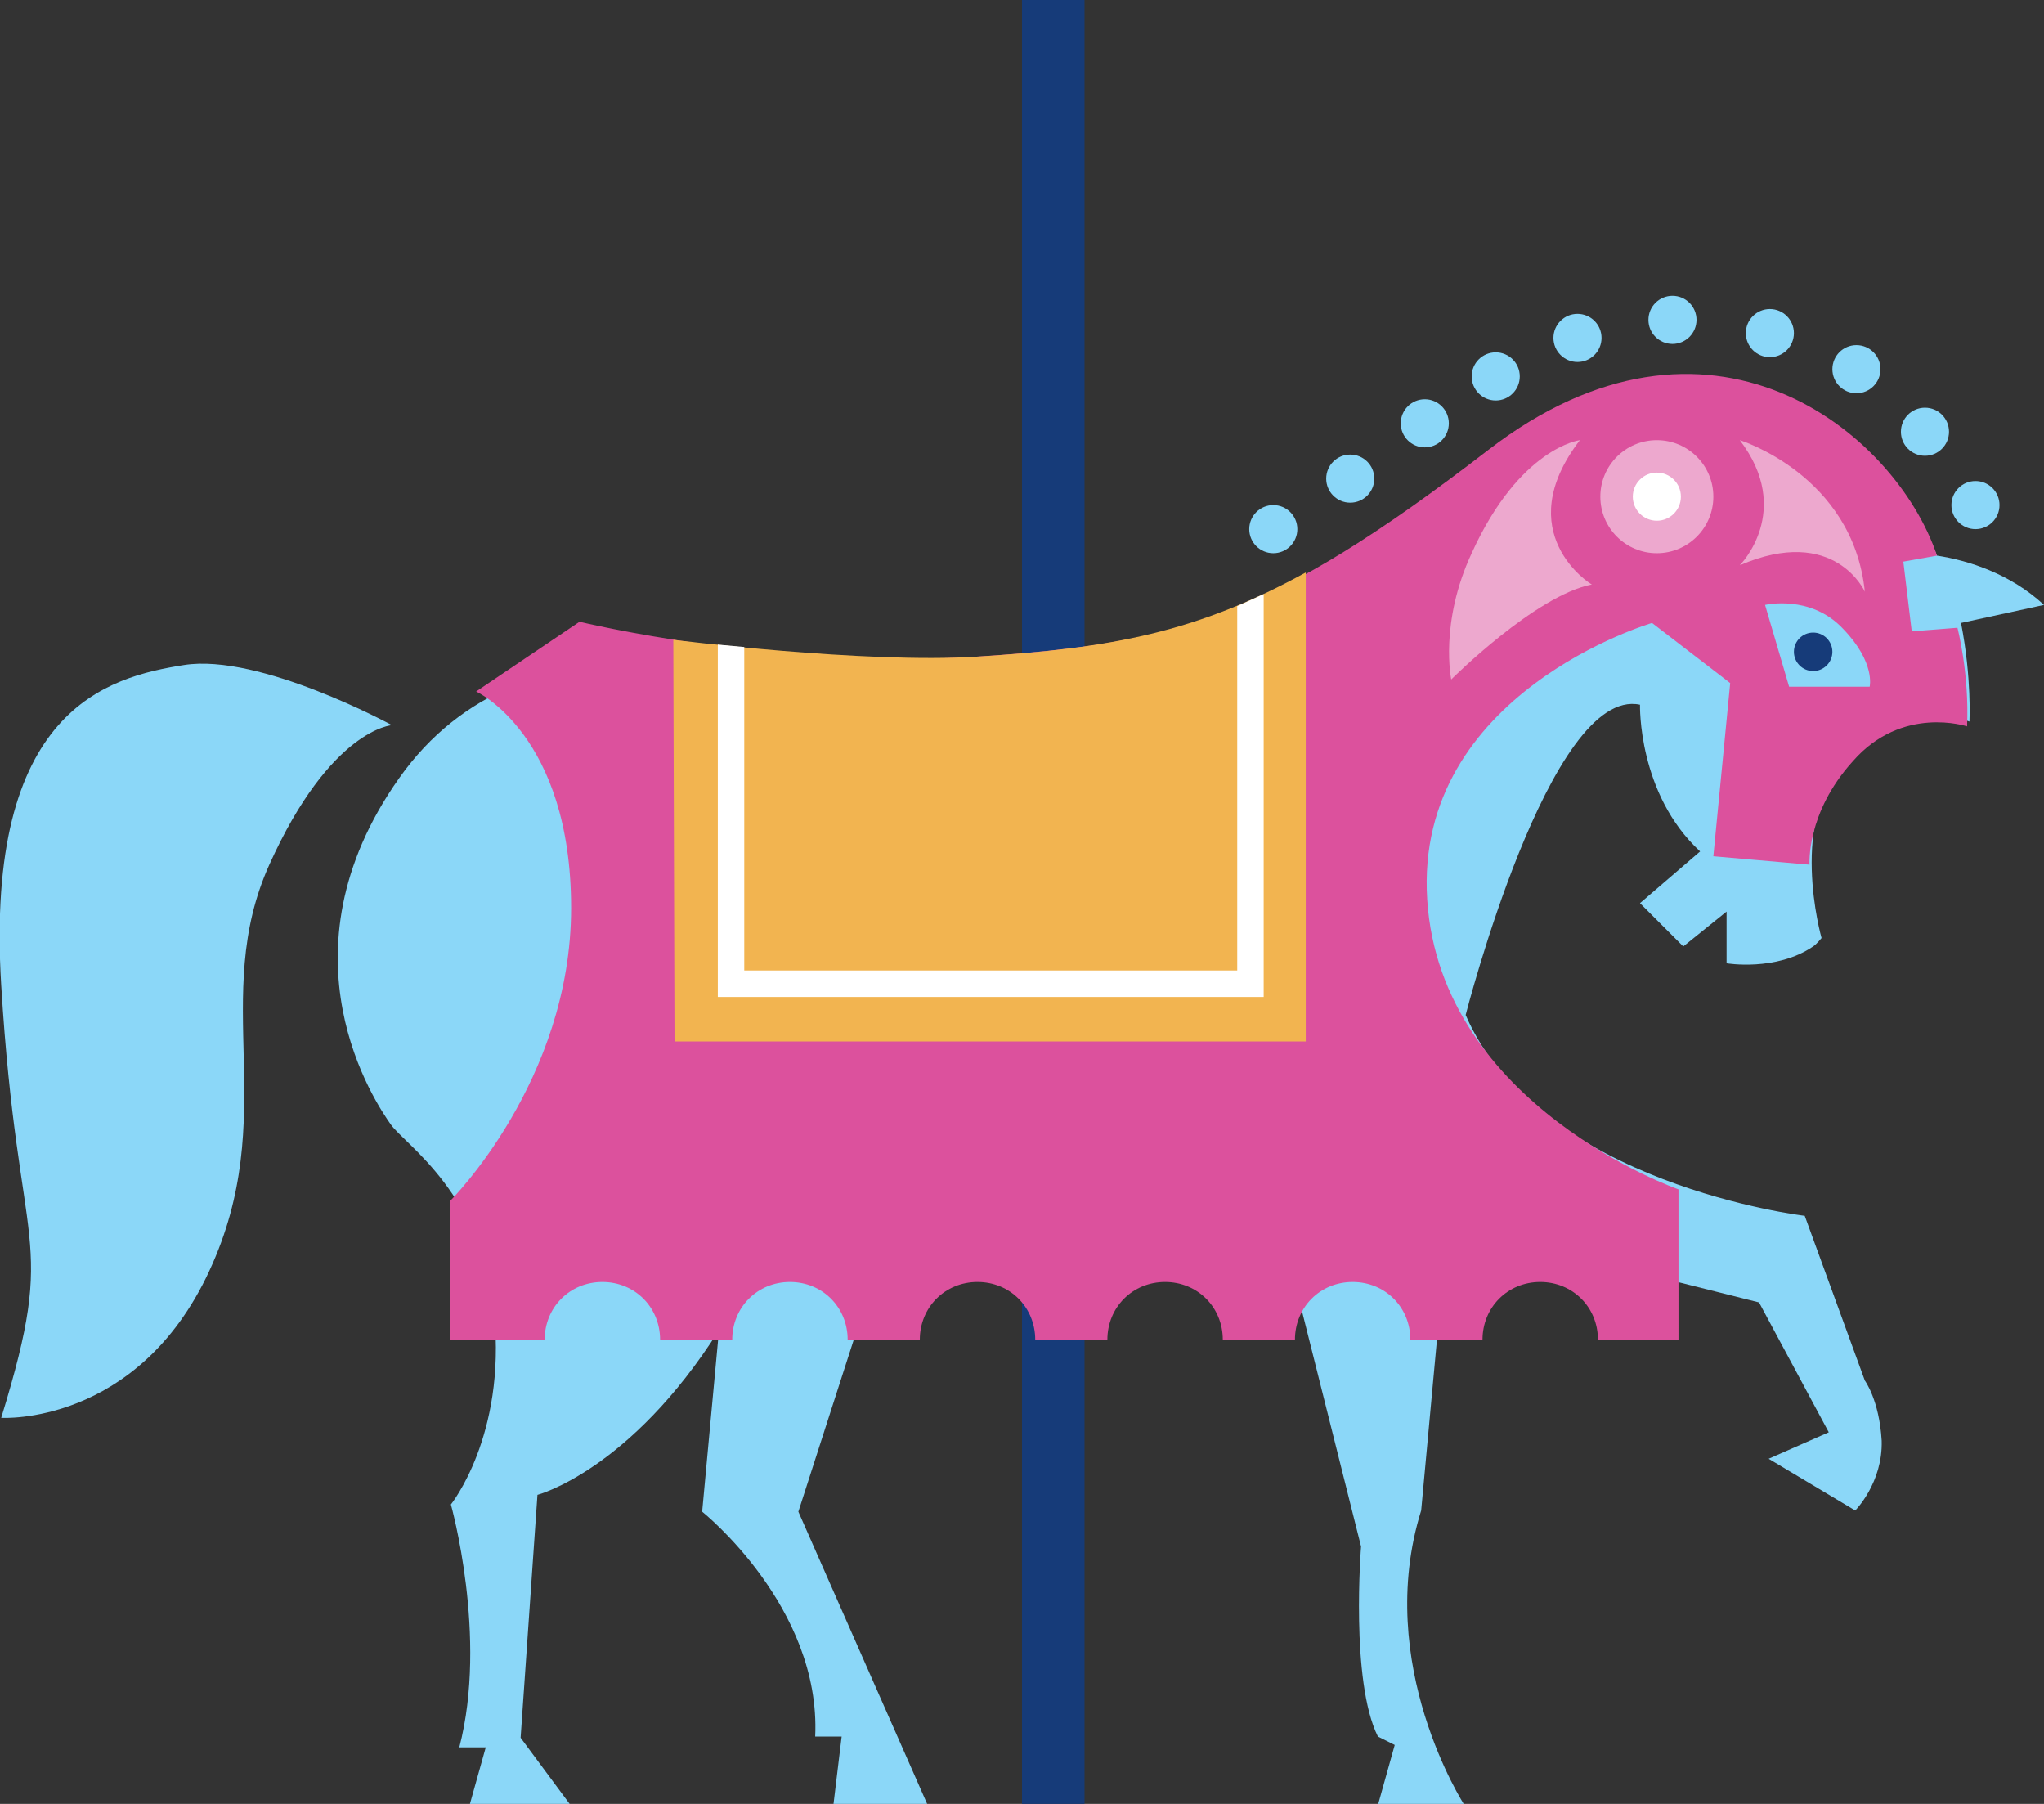 <?xml version="1.0" encoding="utf-8"?>
<!-- Generator: Adobe Illustrator 18.1.1, SVG Export Plug-In . SVG Version: 6.00 Build 0)  -->
<svg version="1.1" id="Layer_1" xmlns="http://www.w3.org/2000/svg" xmlns:xlink="http://www.w3.org/1999/xlink" x="0px" y="0px"
	 viewBox="0 0 170 150" enable-background="new 0 0 170 150" xml:space="preserve">
<rect x="0" y="0" width="170" height="150" fill="#333333" stroke="none"/>
<g>
	<rect x="85" y="0" fill="#163B79" width="5.2" height="150.3"/>
	<g>
		<path fill="#8BD7F8" d="M22.4,71.9c-5,11.1,1,20.9-5,33.8S0.1,117.9,0.1,117.9c4.8-15.6,1.4-13,0-36S9,56.3,15.3,55.3
			s17.3,5,17.3,5S27.5,60.6,22.4,71.9z M170,50.3c-2.8-2.6-6.3-3.7-8.9-4.1c-1.9-4.8-5.3-9.6-11.3-12.4c-14.9-7-31.7,9.4-31.7,9.4
			s-14.4,12.2-34.5,12.2S43.6,50,33.2,64.7s-1.9,27.1-0.7,28.8c1.2,1.7,7.7,5.8,8.6,15.8c1,10.1-3.6,15.8-3.6,15.8s3.1,11,0.7,20.2
			h2.2l-1.4,5h8.6l-4.3-5.8l1.4-20.2c0,0,7.7-2,15.1-13.7l-1.4,15.1c0,0,9.9,7.9,9.4,18.7H70l-0.7,5.8h7.9l-10.8-24.5l5.8-18v-5
			h34.5l6.5,25.9c0,0-0.9,11.2,1.4,15.8l1.4,0.7l-1.4,5h7.2c0,0-7.6-11.7-3.6-24.5l2.2-23.8l25.9,6.5l5.8,10.8l-5,2.2l7.2,4.3
			c0,0,2.3-2.3,2.2-5.8c-0.2-3.4-1.4-5-1.4-5l-5-13.7c0,0-22.1-2.6-28.2-16.7c0,0,7-27.4,14.5-25.8c0,0-0.2,7.4,5,12.2l-5,4.3
			l3.6,3.6l3.6-2.9v4.3c0,0,4.1,0.7,7.2-1.4c0.3-0.2,0.7-0.7,0.7-0.7s-2.9-10.1,2.2-15.1s10.1-2.9,10.1-2.9s0.2-3.6-0.7-8.2
			L170,50.3z"/>
		<path fill="#DC519D" d="M162.8,52.2l-3.8,0.3l-0.7-5.8l2.8-0.5c-3.5-10.4-19-22.9-37.3-8.8S97.9,53.5,81.3,54.6
			c-16.6,1.1-33.1-2.9-33.1-2.9l-8.6,5.8c0,0,7.9,3.6,7.9,18S37.4,99.9,37.4,99.9v11.5h7.9c0-2.7,2.1-4.8,4.8-4.8
			c2.7,0,4.8,2.1,4.8,4.8h6c0-2.7,2.1-4.8,4.8-4.8c2.7,0,4.8,2.1,4.8,4.8h6c0-2.7,2.1-4.8,4.8-4.8s4.8,2.1,4.8,4.8h6
			c0-2.7,2.1-4.8,4.8-4.8c2.7,0,4.8,2.1,4.8,4.8h6c0-2.7,2.1-4.8,4.8-4.8c2.7,0,4.8,2.1,4.8,4.8h6c0-2.7,2.1-4.8,4.8-4.8
			c2.7,0,4.8,2.1,4.8,4.8h6.7V98.9c0,0-19.8-6.9-20.9-24.1s18.7-23,18.7-23l6.5,5l-1.4,14.4l8,0.7c0,0-0.3-4.3,3.6-8.6
			c4.1-4.7,9.5-2.9,9.5-2.9C163.8,56,162.8,52.2,162.8,52.2z M155.5,57.1h-6.7l-2-6.8c0,0,3.8-0.9,6.5,2
			C156,55.1,155.5,57.1,155.5,57.1z"/>
		<circle fill="#163B79" cx="150.8" cy="54.2" r="1.6"/>
		<circle fill="#EDA8CE" cx="137.8" cy="41.3" r="4.7"/>
		<path fill="#EDA8CE" d="M144.7,47c0,0,4.5-4.5,0-10.4c0,0,9.4,2.9,10.4,12.6C155.1,49.2,152.6,43.6,144.7,47z"/>
		<path fill="#F2B450" d="M56.1,86.6h52.5v-39l0,0c-9.1,5-16.2,6.3-27.3,7c-9.4,0.6-25.3-1.4-25.3-1.4L56.1,86.6z"/>
		<circle fill="#FFFFFF" cx="137.8" cy="41.3" r="2"/>
		<g>
			<polygon fill="#FFFFFF" points="105.1,82.9 59.7,82.9 59.7,53.6 61.9,53.8 61.9,80.7 102.9,80.7 102.9,50.4 105.1,49.4 			"/>
		</g>
		<path fill="#EDA8CE" d="M131.4,36.6c0,0-5,0.6-9,9.4c-2.7,5.8-1.7,10.5-1.7,10.5s7-7,11.7-7.9C132.3,48.6,125.5,44.3,131.4,36.6z"
			/>
		<circle fill="#8BD7F8" cx="105.9" cy="44" r="2"/>
		<circle fill="#8BD7F8" cx="112.3" cy="39.8" r="2"/>
		<circle fill="#8BD7F8" cx="118.5" cy="35.2" r="2"/>
		<circle fill="#8BD7F8" cx="124.4" cy="31.3" r="2"/>
		<circle fill="#8BD7F8" cx="131.2" cy="28.1" r="2"/>
		<circle fill="#8BD7F8" cx="139.1" cy="26.6" r="2"/>
		<circle fill="#8BD7F8" cx="147.2" cy="27.7" r="2"/>
		<circle fill="#8BD7F8" cx="154.4" cy="30.7" r="2"/>
		<circle fill="#8BD7F8" cx="160.1" cy="35.9" r="2"/>
		<circle fill="#8BD7F8" cx="164.3" cy="42" r="2"/>
	</g>
</g>
</svg>
